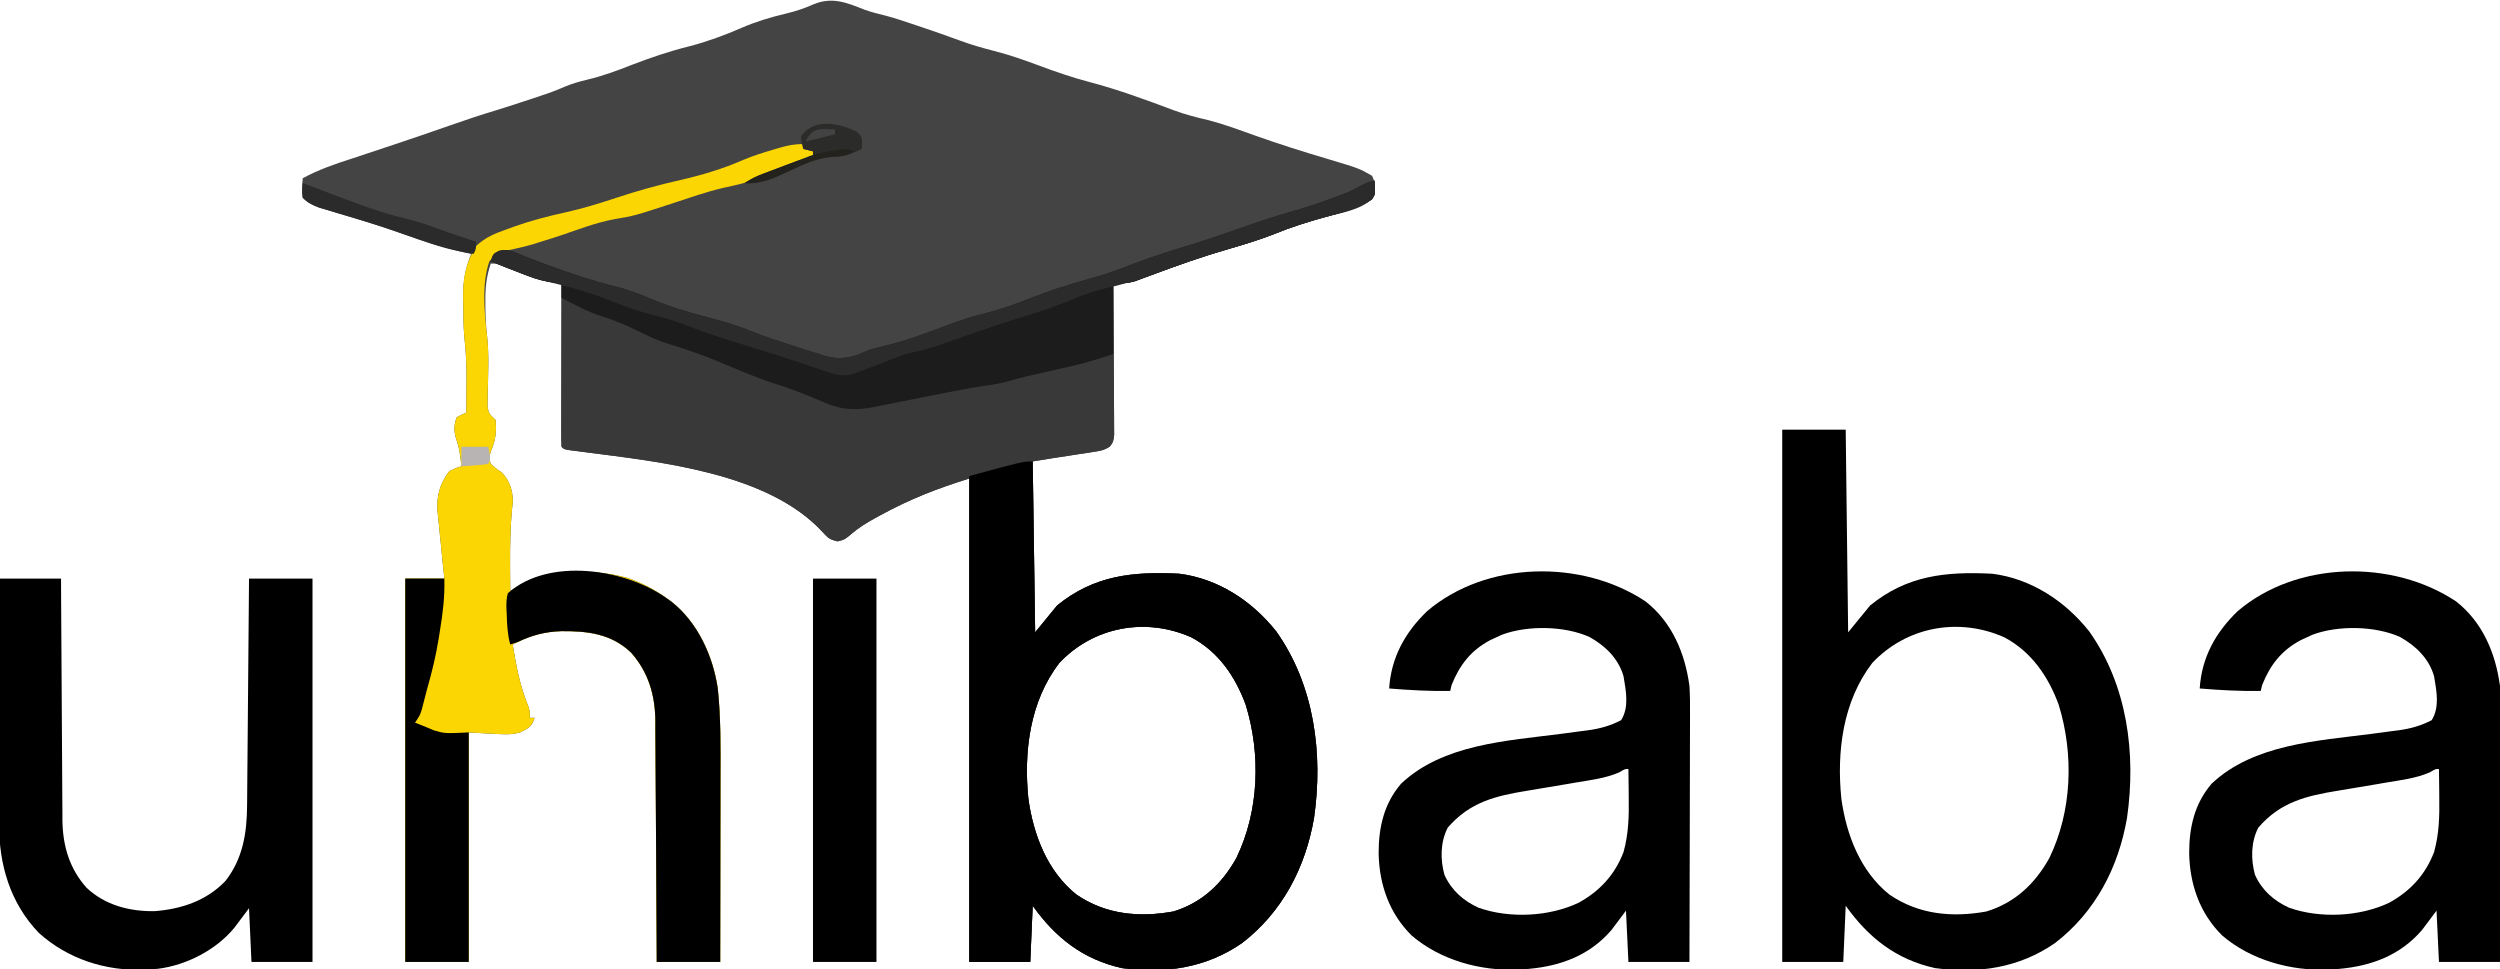 <?xml version="1.0" encoding="UTF-8"?>
<svg version="1.1" xmlns="http://www.w3.org/2000/svg" width="1024" height="397">
<path d="M0 0 C2.864 1.02 5.736 1.744 8.688 2.457 C12.868 3.547 16.941 4.965 21.031 6.348 C21.956 6.657 22.881 6.967 23.834 7.286 C29.011 9.028 34.155 10.838 39.281 12.723 C43.784 14.357 48.26 15.684 52.906 16.848 C59.349 18.493 65.493 20.645 71.719 22.973 C78.43 25.48 85.101 27.773 92.031 29.598 C103.913 32.726 115.412 36.968 126.906 41.285 C131.459 42.962 136.061 44.148 140.789 45.227 C147.148 46.876 153.309 49.168 159.489 51.382 C169.53 54.968 179.658 58.175 189.885 61.194 C202.64 65.017 202.64 65.017 207.906 68.035 C209.306 70.834 209.159 72.94 208.906 76.035 C205.255 81.834 194.952 83.239 188.781 84.91 C181.645 86.891 174.746 89.042 167.891 91.859 C161.848 94.24 155.662 96.131 149.424 97.925 C138.562 101.059 127.955 104.809 117.376 108.783 C115.662 109.415 115.662 109.415 113.914 110.059 C112.9 110.439 111.885 110.82 110.84 111.212 C107.722 112.087 105.127 112.094 101.906 112.035 C101.916 113.247 101.916 113.247 101.926 114.483 C101.987 122.09 102.032 129.697 102.062 137.305 C102.077 141.216 102.099 145.127 102.133 149.038 C102.165 152.811 102.183 156.585 102.191 160.359 C102.196 161.799 102.207 163.24 102.223 164.68 C102.245 166.696 102.246 168.712 102.247 170.728 C102.257 172.45 102.257 172.45 102.267 174.207 C101.906 177.035 101.906 177.035 100.538 178.886 C98.276 180.479 96.302 180.751 93.574 181.168 C92.528 181.334 91.482 181.501 90.404 181.672 C88.766 181.914 88.766 181.914 87.094 182.16 C86.013 182.329 84.932 182.498 83.818 182.672 C81.794 182.988 79.769 183.298 77.743 183.602 C74.793 184.052 71.85 184.545 68.906 185.035 C69.236 208.135 69.566 231.235 69.906 255.035 C72.876 251.405 75.846 247.775 78.906 244.035 C94.068 231.667 110.071 230.078 128.906 231.035 C144.848 233.026 158.791 242.241 168.656 254.66 C184.262 276.715 187.914 304.656 184.137 331.047 C180.61 351.395 171.185 369.6 154.594 382.348 C139.846 392.544 123 394.958 105.5 392.57 C89.533 389.02 78.299 380.185 68.906 367.035 C68.576 374.625 68.246 382.215 67.906 390.035 C59.656 390.035 51.406 390.035 42.906 390.035 C42.906 324.695 42.906 259.355 42.906 192.035 C29.624 196.186 18.56 200.499 6.594 207.035 C5.445 207.658 5.445 207.658 4.274 208.294 C0.782 210.237 -2.42 212.188 -5.453 214.801 C-8.094 217.035 -8.094 217.035 -11.031 217.785 C-14.346 216.973 -14.833 216.504 -17.031 214.098 C-39.404 189.641 -83.754 185.258 -114.473 181.24 C-115.589 181.094 -116.705 180.947 -117.855 180.797 C-119.34 180.611 -119.34 180.611 -120.854 180.421 C-123.094 180.035 -123.094 180.035 -124.094 179.035 C-124.188 176.949 -124.211 174.86 -124.207 172.771 C-124.207 172.118 -124.208 171.464 -124.208 170.791 C-124.207 168.621 -124.199 166.451 -124.191 164.281 C-124.19 162.781 -124.188 161.28 -124.187 159.779 C-124.183 155.822 -124.173 151.865 -124.162 147.908 C-124.152 143.873 -124.148 139.838 -124.143 135.803 C-124.132 127.88 -124.115 119.958 -124.094 112.035 C-125.313 111.904 -126.533 111.772 -127.79 111.637 C-131.035 111.23 -133.899 110.596 -136.961 109.406 C-137.783 109.094 -138.606 108.781 -139.453 108.459 C-140.698 107.971 -140.698 107.971 -141.969 107.473 C-143.653 106.823 -145.337 106.176 -147.023 105.531 C-148.125 105.101 -148.125 105.101 -149.25 104.662 C-151.085 103.928 -151.085 103.928 -153.094 104.035 C-154.911 109.458 -155.374 114.149 -155.281 119.848 C-155.281 120.591 -155.28 121.334 -155.279 122.1 C-155.249 126.029 -155.028 129.866 -154.574 133.77 C-153.772 141.165 -154.12 148.594 -154.309 156.018 C-154.323 157.136 -154.337 158.254 -154.352 159.406 C-154.374 160.416 -154.396 161.426 -154.418 162.467 C-154.035 165.498 -153.263 166.029 -151.094 168.035 C-150.681 173.159 -151.054 176.318 -153.094 181.035 C-153.76 183.535 -153.76 183.535 -153.094 186.035 C-150.556 188.28 -150.556 188.28 -148.699 189.434 C-145.352 192.772 -144.123 196.73 -144.02 201.375 C-144.147 202.562 -144.275 203.749 -144.406 204.973 C-145.083 212.337 -145.188 219.642 -145.156 227.035 C-145.152 228.117 -145.148 229.198 -145.144 230.312 C-145.131 232.887 -145.115 235.461 -145.094 238.035 C-144.15 237.529 -144.15 237.529 -143.188 237.012 C-129.063 229.652 -112.804 228.583 -97.344 232.66 C-91.401 234.677 -86.191 237.386 -81.094 241.035 C-80.46 241.486 -79.825 241.938 -79.172 242.402 C-68.358 250.871 -62.065 264.66 -60.094 278.035 C-58.791 290.277 -58.965 302.547 -58.996 314.84 C-58.998 317.017 -58.999 319.194 -59 321.371 C-59.004 327.056 -59.014 332.741 -59.025 338.426 C-59.035 344.245 -59.04 350.064 -59.045 355.883 C-59.056 367.267 -59.073 378.651 -59.094 390.035 C-67.674 390.035 -76.254 390.035 -85.094 390.035 C-85.116 385.252 -85.116 385.252 -85.138 380.372 C-85.188 369.814 -85.255 359.257 -85.329 348.7 C-85.374 342.302 -85.413 335.903 -85.44 329.505 C-85.466 323.326 -85.507 317.147 -85.557 310.967 C-85.574 308.614 -85.585 306.261 -85.591 303.908 C-85.601 300.603 -85.629 297.298 -85.661 293.993 C-85.66 293.028 -85.659 292.064 -85.657 291.07 C-85.801 280.569 -88.556 271.298 -95.586 263.348 C-103.668 255.613 -113.367 254.481 -124.085 254.552 C-130.62 254.769 -136.218 256.079 -142.094 259.035 C-142.754 259.365 -143.414 259.695 -144.094 260.035 C-142.671 268.628 -141.178 276.792 -137.863 284.898 C-137.094 287.035 -137.094 287.035 -137.094 290.035 C-136.434 290.035 -135.774 290.035 -135.094 290.035 C-136.357 293.824 -137.615 294.255 -141.094 296.035 C-145.094 297.035 -145.094 297.035 -162.094 296.035 C-162.094 327.055 -162.094 358.075 -162.094 390.035 C-170.674 390.035 -179.254 390.035 -188.094 390.035 C-188.094 338.225 -188.094 286.415 -188.094 233.035 C-182.814 233.035 -177.534 233.035 -172.094 233.035 C-172.334 230.723 -172.573 228.41 -172.82 226.027 C-173.045 223.774 -173.265 221.52 -173.485 219.266 C-173.64 217.706 -173.799 216.146 -173.963 214.587 C-174.198 212.339 -174.417 210.09 -174.633 207.84 C-174.709 207.149 -174.785 206.458 -174.863 205.746 C-175.444 199.378 -173.933 194.154 -170.094 189.035 C-167.406 187.723 -167.406 187.723 -165.094 187.035 C-165.504 183.068 -165.866 179.669 -167.219 175.91 C-168.265 172.473 -168.18 170.45 -167.094 167.035 C-165.039 165.863 -165.039 165.863 -163.094 165.035 C-163.064 161.41 -163.047 157.785 -163.031 154.16 C-163.023 153.147 -163.014 152.134 -163.006 151.09 C-162.988 145.514 -163.235 140.097 -163.856 134.559 C-164.298 129.869 -164.319 125.18 -164.344 120.473 C-164.364 119.496 -164.385 118.52 -164.406 117.514 C-164.44 111.135 -163.533 105.937 -161.094 100.035 C-162.017 99.828 -162.94 99.62 -163.891 99.406 C-172.377 97.428 -180.528 94.935 -188.718 91.964 C-193.998 90.068 -199.309 88.321 -204.676 86.688 C-205.33 86.488 -205.983 86.289 -206.657 86.083 C-209.917 85.091 -213.179 84.111 -216.446 83.144 C-217.639 82.783 -218.833 82.422 -220.062 82.051 C-221.129 81.734 -222.196 81.417 -223.295 81.091 C-226.043 80.054 -227.93 79.008 -230.094 77.035 C-230.622 74.274 -230.28 71.872 -230.094 69.035 C-223.632 65.556 -217.074 63.26 -210.094 61.035 C-207.892 60.307 -205.692 59.572 -203.492 58.836 C-201.104 58.039 -198.715 57.247 -196.324 56.457 C-187.386 53.496 -178.471 50.485 -169.594 47.348 C-163.317 45.132 -157.028 43.048 -150.652 41.133 C-145.82 39.642 -141.019 38.063 -136.219 36.473 C-135.326 36.179 -134.434 35.886 -133.514 35.584 C-129.824 34.356 -126.259 33.11 -122.711 31.508 C-119.561 30.225 -116.69 29.403 -113.395 28.625 C-107.126 27.126 -101.269 24.957 -95.281 22.598 C-87.405 19.563 -79.69 16.947 -71.492 14.93 C-64.248 13.023 -57.141 10.422 -50.281 7.41 C-44.381 4.865 -38.404 3.08 -32.156 1.598 C-28.166 0.65 -24.585 -0.542 -20.844 -2.215 C-13.22 -5.366 -7.305 -2.894 0 0 Z M79.789 267.578 C67.713 283.337 65.167 303.922 67.125 323.183 C69.166 337.912 74.89 352.971 86.844 362.473 C98.815 370.642 112.439 371.92 126.508 369.387 C138.175 365.859 146.505 357.988 152.344 347.438 C161.64 328.208 162.408 305.016 156.156 284.723 C151.925 273.161 144.989 262.983 133.906 257.098 C115.255 248.776 93.896 252.644 79.789 267.578 Z " fill="#444444" transform="translate(354.094,3.965)"/>
<path d="M0 0 C0.362 5.426 0.362 5.426 -1.062 7.688 C-6.77 11.554 -13.558 13.097 -20.125 14.875 C-27.262 16.856 -34.161 19.007 -41.016 21.824 C-47.058 24.205 -53.244 26.096 -59.482 27.89 C-70.344 31.024 -80.952 34.774 -91.531 38.748 C-92.673 39.169 -93.815 39.59 -94.992 40.023 C-96.514 40.595 -96.514 40.595 -98.066 41.177 C-101.184 42.052 -103.779 42.059 -107 42 C-106.99 43.211 -106.99 43.211 -106.98 44.447 C-106.92 52.055 -106.874 59.662 -106.845 67.269 C-106.829 71.181 -106.808 75.092 -106.774 79.003 C-106.741 82.776 -106.723 86.55 -106.715 90.324 C-106.71 91.764 -106.699 93.205 -106.683 94.645 C-106.661 96.661 -106.66 98.677 -106.659 100.693 C-106.649 102.415 -106.649 102.415 -106.639 104.172 C-107 107 -107 107 -108.368 108.851 C-110.63 110.444 -112.604 110.716 -115.332 111.133 C-116.378 111.299 -117.424 111.465 -118.502 111.637 C-119.594 111.798 -120.687 111.959 -121.812 112.125 C-123.434 112.378 -123.434 112.378 -125.088 112.637 C-127.112 112.952 -129.137 113.263 -131.163 113.567 C-134.113 114.017 -137.057 114.509 -140 115 C-139.67 138.1 -139.34 161.2 -139 185 C-136.03 181.37 -133.06 177.74 -130 174 C-114.839 161.631 -98.835 160.043 -80 161 C-64.058 162.991 -50.115 172.206 -40.25 184.625 C-24.644 206.68 -20.993 234.621 -24.77 261.012 C-28.297 281.36 -37.721 299.565 -54.312 312.312 C-69.06 322.508 -85.907 324.923 -103.406 322.535 C-119.373 318.985 -130.607 310.15 -140 297 C-140.33 304.59 -140.66 312.18 -141 320 C-149.25 320 -157.5 320 -166 320 C-166 254.66 -166 189.32 -166 122 C-179.282 126.151 -190.346 130.463 -202.312 137 C-203.461 137.623 -203.461 137.623 -204.632 138.259 C-208.125 140.202 -211.326 142.153 -214.359 144.766 C-217 147 -217 147 -219.938 147.75 C-223.252 146.938 -223.739 146.469 -225.938 144.062 C-248.31 119.606 -292.661 115.223 -323.379 111.205 C-324.495 111.058 -325.612 110.912 -326.762 110.762 C-327.751 110.638 -328.741 110.513 -329.76 110.385 C-332 110 -332 110 -333 109 C-333.094 106.914 -333.117 104.824 -333.114 102.736 C-333.114 102.082 -333.114 101.429 -333.114 100.755 C-333.113 98.586 -333.105 96.416 -333.098 94.246 C-333.096 92.745 -333.094 91.245 -333.093 89.744 C-333.09 85.787 -333.08 81.83 -333.069 77.873 C-333.058 73.838 -333.054 69.803 -333.049 65.768 C-333.038 57.845 -333.021 49.923 -333 42 C-334.814 41.81 -334.814 41.81 -336.664 41.615 C-340.115 41.182 -343.125 40.432 -346.375 39.152 C-347.297 38.795 -348.218 38.437 -349.168 38.068 C-350.103 37.695 -351.037 37.322 -352 36.938 C-352.966 36.56 -353.931 36.183 -354.926 35.795 C-357.287 34.871 -359.645 33.94 -362 33 C-361 30 -361 30 -358.625 28.75 C-354.786 27.653 -352.077 29.357 -348.512 30.812 C-342.996 33.028 -337.425 35.046 -331.812 37 C-330.805 37.352 -329.798 37.704 -328.76 38.066 C-322.05 40.377 -315.359 42.283 -308.477 44.008 C-303.998 45.286 -299.779 47.003 -295.482 48.785 C-287.596 52.039 -279.512 54.361 -271.262 56.495 C-265.526 57.98 -260.085 59.636 -254.629 61.938 C-249.54 63.994 -244.311 65.661 -239.085 67.333 C-237.648 67.793 -236.212 68.257 -234.778 68.726 C-232.523 69.459 -230.263 70.169 -228 70.875 C-227.306 71.102 -226.613 71.33 -225.898 71.564 C-219.16 73.614 -214.314 72.702 -208.043 69.809 C-205.605 68.844 -203.181 68.277 -200.625 67.688 C-191.509 65.514 -182.75 62.176 -173.996 58.863 C-169.082 57.011 -164.224 55.519 -159.125 54.25 C-152.837 52.633 -146.911 50.507 -140.875 48.125 C-132.798 44.94 -124.698 42.372 -116.327 40.081 C-110.431 38.453 -104.779 36.507 -99.102 34.219 C-91.162 31.099 -82.986 28.601 -74.828 26.125 C-68.24 24.105 -61.746 21.858 -55.25 19.562 C-47.941 17 -40.649 14.515 -33.188 12.438 C-26.532 10.574 -20.085 8.269 -13.625 5.812 C-12.258 5.294 -12.258 5.294 -10.864 4.765 C-8.086 3.691 -2.58 0 0 0 Z M-129.117 197.543 C-141.193 213.302 -143.739 233.887 -141.782 253.148 C-139.74 267.877 -134.016 282.936 -122.062 292.438 C-110.092 300.607 -96.468 301.885 -82.398 299.352 C-70.731 295.824 -62.401 287.953 -56.562 277.402 C-47.266 258.173 -46.498 234.981 -52.75 214.688 C-56.981 203.126 -63.917 192.948 -75 187.062 C-93.651 178.741 -115.011 182.608 -129.117 197.543 Z " fill="#393939" transform="translate(563,74)"/>
<path d="M0 0 C0 0.66 0 1.32 0 2 C1.98 2.495 1.98 2.495 4 3 C4 3.66 4 4.32 4 5 C-20.459 15.24 -20.459 15.24 -32.699 17.941 C-39.578 19.53 -46.257 21.895 -52.959 24.096 C-69.243 29.425 -69.243 29.425 -77.562 30.812 C-84.863 32.196 -91.821 34.876 -98.836 37.271 C-101.813 38.274 -104.809 39.206 -107.812 40.125 C-108.827 40.445 -109.841 40.764 -110.887 41.094 C-113.097 41.737 -115.333 42.291 -117.582 42.781 C-123.729 44.079 -123.729 44.079 -128.48 47.844 C-131.819 56.998 -130.583 69.174 -129.477 78.723 C-128.681 86.122 -129.027 93.555 -129.215 100.982 C-129.229 102.101 -129.243 103.219 -129.258 104.371 C-129.28 105.381 -129.302 106.391 -129.325 107.431 C-128.942 110.463 -128.17 110.994 -126 113 C-125.587 118.124 -125.96 121.283 -128 126 C-128.667 128.5 -128.667 128.5 -128 131 C-125.463 133.244 -125.463 133.244 -123.605 134.398 C-120.258 137.737 -119.029 141.695 -118.926 146.34 C-119.053 147.527 -119.181 148.714 -119.312 149.938 C-119.99 157.302 -120.095 164.607 -120.062 172 C-120.058 173.081 -120.054 174.163 -120.05 175.277 C-120.037 177.851 -120.021 180.426 -120 183 C-119.371 182.662 -118.742 182.325 -118.094 181.977 C-103.97 174.617 -87.71 173.548 -72.25 177.625 C-66.307 179.641 -61.097 182.351 -56 186 C-55.366 186.451 -54.732 186.902 -54.078 187.367 C-43.265 195.836 -36.971 209.625 -35 223 C-33.698 235.242 -33.871 247.512 -33.902 259.805 C-33.904 261.982 -33.906 264.159 -33.907 266.336 C-33.91 272.021 -33.92 277.706 -33.931 283.39 C-33.942 289.209 -33.946 295.029 -33.951 300.848 C-33.962 312.232 -33.979 323.616 -34 335 C-42.58 335 -51.16 335 -60 335 C-60.015 331.811 -60.029 328.622 -60.044 325.336 C-60.095 314.779 -60.161 304.222 -60.236 293.665 C-60.28 287.267 -60.32 280.868 -60.346 274.47 C-60.373 268.29 -60.413 262.111 -60.463 255.932 C-60.48 253.579 -60.491 251.226 -60.498 248.873 C-60.507 245.568 -60.535 242.263 -60.568 238.958 C-60.566 237.993 -60.565 237.028 -60.563 236.035 C-60.707 225.534 -63.462 216.263 -70.492 208.312 C-78.575 200.578 -88.273 199.446 -98.991 199.516 C-105.526 199.734 -111.124 201.044 -117 204 C-117.66 204.33 -118.32 204.66 -119 205 C-117.577 213.593 -116.084 221.757 -112.77 229.863 C-112 232 -112 232 -112 235 C-111.34 235 -110.68 235 -110 235 C-111.263 238.788 -112.521 239.22 -116 241 C-120 242 -120 242 -137 241 C-137 272.02 -137 303.04 -137 335 C-145.58 335 -154.16 335 -163 335 C-163 283.19 -163 231.38 -163 178 C-157.72 178 -152.44 178 -147 178 C-147.24 175.687 -147.48 173.375 -147.727 170.992 C-147.951 168.739 -148.172 166.485 -148.392 164.23 C-148.546 162.67 -148.705 161.111 -148.869 159.552 C-149.105 157.304 -149.323 155.055 -149.539 152.805 C-149.615 152.114 -149.691 151.423 -149.769 150.711 C-150.35 144.343 -148.839 139.119 -145 134 C-142.312 132.688 -142.312 132.688 -140 132 C-140.41 128.033 -140.772 124.633 -142.125 120.875 C-143.171 117.438 -143.087 115.415 -142 112 C-139.945 110.828 -139.945 110.828 -138 110 C-137.971 106.375 -137.953 102.75 -137.938 99.125 C-137.929 98.112 -137.921 97.099 -137.912 96.055 C-137.894 90.479 -138.141 85.062 -138.762 79.523 C-139.204 74.834 -139.225 70.145 -139.25 65.438 C-139.271 64.461 -139.291 63.485 -139.312 62.479 C-139.355 54.538 -138.178 48.442 -133.906 41.691 C-130.098 38.165 -126.345 36.657 -121.5 34.938 C-120.572 34.596 -119.644 34.254 -118.688 33.902 C-111.614 31.379 -104.49 29.537 -97.16 27.933 C-90.123 26.364 -83.341 24.267 -76.5 22 C-67.828 19.131 -59.188 16.737 -50.281 14.727 C-41.485 12.717 -32.905 10.154 -24.629 6.52 C-20.581 4.825 -16.521 3.536 -12.312 2.312 C-11.567 2.088 -10.821 1.863 -10.053 1.631 C-6.534 0.598 -3.696 0 0 0 Z " fill="#FBD602" transform="translate(329,59)"/>
<path d="M0 0 C8.58 0 17.16 0 26 0 C26.33 27.39 26.66 54.78 27 83 C31.455 77.555 31.455 77.555 36 72 C51.161 59.631 67.165 58.043 86 59 C101.942 60.991 115.885 70.206 125.75 82.625 C141.356 104.68 145.007 132.621 141.23 159.012 C137.703 179.36 128.279 197.565 111.688 210.312 C96.94 220.508 80.093 222.923 62.594 220.535 C46.627 216.985 35.393 208.15 26 195 C25.67 202.59 25.34 210.18 25 218 C16.75 218 8.5 218 0 218 C0 146.06 0 74.12 0 0 Z M36.883 95.543 C24.807 111.302 22.261 131.887 24.218 151.148 C26.26 165.877 31.984 180.936 43.938 190.438 C55.908 198.607 69.532 199.885 83.602 197.352 C95.269 193.824 103.599 185.953 109.438 175.402 C118.734 156.173 119.502 132.981 113.25 112.688 C109.019 101.126 102.083 90.948 91 85.062 C72.349 76.741 50.989 80.608 36.883 95.543 Z " fill="#000000" transform="translate(730,176)"/>
<path d="M0 0 C0.33 23.1 0.66 46.2 1 70 C5.455 64.555 5.455 64.555 10 59 C25.161 46.631 41.165 45.043 60 46 C75.942 47.991 89.885 57.206 99.75 69.625 C115.356 91.68 119.007 119.621 115.23 146.012 C111.703 166.36 102.279 184.565 85.688 197.312 C70.94 207.508 54.093 209.923 36.594 207.535 C20.627 203.985 9.393 195.15 0 182 C-0.33 189.59 -0.66 197.18 -1 205 C-9.25 205 -17.5 205 -26 205 C-26 139.33 -26 73.66 -26 6 C-4 0 -4 0 0 0 Z M10.883 82.543 C-1.193 98.302 -3.739 118.887 -1.782 138.148 C0.26 152.877 5.984 167.936 17.938 177.438 C29.908 185.607 43.532 186.885 57.602 184.352 C69.269 180.824 77.599 172.953 83.438 162.402 C92.734 143.173 93.502 119.981 87.25 99.688 C83.019 88.126 76.083 77.948 65 72.062 C46.349 63.741 24.989 67.608 10.883 82.543 Z " fill="#000000" transform="translate(423,189)"/>
<path d="M0 0 C10.881 8.541 16.171 21.311 17.949 34.633 C18.195 38.511 18.204 42.37 18.176 46.255 C18.177 47.358 18.177 48.462 18.177 49.599 C18.176 53.208 18.16 56.817 18.145 60.426 C18.141 62.944 18.138 65.461 18.136 67.979 C18.129 73.904 18.113 79.829 18.093 85.753 C18.069 93.169 18.058 100.586 18.047 108.002 C18.025 121.212 17.99 134.423 17.949 147.633 C9.699 147.633 1.449 147.633 -7.051 147.633 C-7.546 137.238 -7.546 137.238 -8.051 126.633 C-10.031 129.273 -12.011 131.913 -14.051 134.633 C-22.843 144.831 -34.53 149.259 -47.727 150.469 C-48.494 150.523 -49.261 150.577 -50.051 150.633 C-50.787 150.687 -51.523 150.741 -52.281 150.797 C-67.798 151.369 -84.002 146.948 -95.863 136.797 C-105.048 127.711 -109.126 115.841 -109.363 103.133 C-109.374 92.558 -107.204 82.831 -100.16 74.629 C-83.018 58.408 -56.745 57.088 -34.534 54.203 C-31.785 53.843 -29.037 53.471 -26.289 53.098 C-25.05 52.943 -25.05 52.943 -23.786 52.785 C-18.738 52.095 -14.596 50.974 -10.051 48.633 C-6.65 43.237 -8.068 36.636 -9.051 30.633 C-11.137 23.374 -16.453 18.216 -22.949 14.566 C-33.151 9.956 -48.355 9.697 -58.82 13.605 C-59.924 14.114 -59.924 14.114 -61.051 14.633 C-61.9 15.023 -62.75 15.414 -63.625 15.816 C-71.528 19.987 -76.213 25.999 -79.488 34.258 C-79.674 35.042 -79.86 35.825 -80.051 36.633 C-88.431 36.787 -96.7 36.316 -105.051 35.633 C-104.249 23.006 -98.62 12.78 -89.551 4.008 C-65.349 -16.69 -26.084 -17.389 0 0 Z M-10.777 69.977 C-16.393 72.412 -22.425 73.133 -28.426 74.133 C-29.674 74.349 -30.921 74.566 -32.207 74.789 C-37.56 75.716 -42.917 76.616 -48.281 77.48 C-61.418 79.619 -71.981 82.108 -81.051 92.633 C-84.096 98.514 -84.157 105.652 -82.398 111.98 C-79.574 118.271 -74.659 122.621 -68.426 125.445 C-55.707 129.92 -39.529 129.14 -27.414 123.379 C-18.763 118.633 -12.572 111.878 -9.051 102.633 C-6.955 95.11 -6.803 87.771 -6.926 80.008 C-6.935 78.908 -6.944 77.809 -6.953 76.676 C-6.976 73.995 -7.009 71.314 -7.051 68.633 C-8.408 68.559 -8.408 68.559 -10.777 69.977 Z " fill="#000000" transform="translate(1006.051,246.367)"/>
<path d="M0 0 C10.881 8.541 16.171 21.311 17.949 34.633 C18.195 38.511 18.204 42.37 18.176 46.255 C18.177 47.358 18.177 48.462 18.177 49.599 C18.176 53.208 18.16 56.817 18.145 60.426 C18.141 62.944 18.138 65.461 18.136 67.979 C18.129 73.904 18.113 79.829 18.093 85.753 C18.069 93.169 18.058 100.586 18.047 108.002 C18.025 121.212 17.99 134.423 17.949 147.633 C9.699 147.633 1.449 147.633 -7.051 147.633 C-7.546 137.238 -7.546 137.238 -8.051 126.633 C-10.031 129.273 -12.011 131.913 -14.051 134.633 C-22.843 144.831 -34.53 149.259 -47.727 150.469 C-48.494 150.523 -49.261 150.577 -50.051 150.633 C-50.787 150.687 -51.523 150.741 -52.281 150.797 C-67.798 151.369 -84.002 146.948 -95.863 136.797 C-105.048 127.711 -109.126 115.841 -109.363 103.133 C-109.374 92.558 -107.204 82.831 -100.16 74.629 C-83.018 58.408 -56.745 57.088 -34.534 54.203 C-31.785 53.843 -29.037 53.471 -26.289 53.098 C-25.05 52.943 -25.05 52.943 -23.786 52.785 C-18.738 52.095 -14.596 50.974 -10.051 48.633 C-6.65 43.237 -8.068 36.636 -9.051 30.633 C-11.137 23.374 -16.453 18.216 -22.949 14.566 C-33.151 9.956 -48.355 9.697 -58.82 13.605 C-59.924 14.114 -59.924 14.114 -61.051 14.633 C-61.9 15.023 -62.75 15.414 -63.625 15.816 C-71.528 19.987 -76.213 25.999 -79.488 34.258 C-79.674 35.042 -79.86 35.825 -80.051 36.633 C-88.431 36.787 -96.7 36.316 -105.051 35.633 C-104.249 23.006 -98.62 12.78 -89.551 4.008 C-65.349 -16.69 -26.084 -17.389 0 0 Z M-10.777 69.977 C-16.393 72.412 -22.425 73.133 -28.426 74.133 C-29.674 74.349 -30.921 74.566 -32.207 74.789 C-37.56 75.716 -42.917 76.616 -48.281 77.48 C-61.418 79.619 -71.981 82.108 -81.051 92.633 C-84.096 98.514 -84.157 105.652 -82.398 111.98 C-79.574 118.271 -74.659 122.621 -68.426 125.445 C-55.707 129.92 -39.529 129.14 -27.414 123.379 C-18.763 118.633 -12.572 111.878 -9.051 102.633 C-6.955 95.11 -6.803 87.771 -6.926 80.008 C-6.935 78.908 -6.944 77.809 -6.953 76.676 C-6.976 73.995 -7.009 71.314 -7.051 68.633 C-8.408 68.559 -8.408 68.559 -10.777 69.977 Z " fill="#000000" transform="translate(674.051,246.367)"/>
<path d="M0 0 C8.25 0 16.5 0 25 0 C25.022 4.783 25.022 4.783 25.044 9.664 C25.095 20.221 25.161 30.778 25.236 41.335 C25.28 47.733 25.32 54.132 25.346 60.53 C25.373 66.71 25.413 72.889 25.463 79.068 C25.48 81.421 25.491 83.774 25.498 86.127 C25.507 89.432 25.535 92.737 25.568 96.042 C25.565 97.489 25.565 97.489 25.563 98.965 C25.707 109.42 28.417 118.831 35.527 126.688 C43.098 133.813 53.189 136.383 63.383 136.211 C74.393 135.324 84.531 131.973 92.312 123.875 C99.486 114.745 101.137 104.173 101.205 92.977 C101.215 91.972 101.225 90.967 101.235 89.931 C101.267 86.614 101.292 83.297 101.316 79.98 C101.337 77.678 101.358 75.376 101.379 73.074 C101.435 67.019 101.484 60.965 101.532 54.91 C101.582 48.73 101.638 42.549 101.693 36.369 C101.801 24.246 101.902 12.123 102 0 C110.58 0 119.16 0 128 0 C128 51.81 128 103.62 128 157 C119.75 157 111.5 157 103 157 C102.67 149.74 102.34 142.48 102 135 C100.02 137.64 98.04 140.28 96 143 C88.528 152.096 76.335 158.376 64.629 159.824 C63.328 159.911 63.328 159.911 62 160 C61.06 160.068 60.121 160.137 59.152 160.207 C43.246 160.773 27.763 155.818 15.902 145.105 C4.166 132.917 -0.519 116.964 -0.341 100.356 C-0.341 99.262 -0.341 98.168 -0.342 97.041 C-0.34 93.47 -0.317 89.899 -0.293 86.328 C-0.287 83.834 -0.283 81.34 -0.28 78.846 C-0.269 72.317 -0.239 65.787 -0.206 59.257 C-0.174 52.58 -0.162 45.903 -0.146 39.227 C-0.114 26.151 -0.062 13.076 0 0 Z " fill="#000000" transform="translate(0,237)"/>
<path d="M0 0 C0.362 5.426 0.362 5.426 -1.062 7.688 C-6.77 11.554 -13.558 13.097 -20.125 14.875 C-27.262 16.856 -34.161 19.007 -41.016 21.824 C-47.058 24.205 -53.244 26.096 -59.482 27.89 C-70.344 31.024 -80.952 34.774 -91.531 38.748 C-92.673 39.169 -93.815 39.59 -94.992 40.023 C-96.514 40.595 -96.514 40.595 -98.066 41.177 C-101 42 -101 42 -107 42 C-107 51.57 -107 61.14 -107 71 C-112.526 72.842 -117.589 74.48 -123.195 75.754 C-123.832 75.9 -124.468 76.047 -125.124 76.197 C-127.124 76.657 -129.124 77.11 -131.125 77.562 C-133.133 78.02 -135.14 78.478 -137.147 78.938 C-138.962 79.354 -140.778 79.766 -142.594 80.178 C-144.942 80.745 -147.275 81.372 -149.593 82.049 C-152.581 82.883 -155.377 83.427 -158.445 83.832 C-164.775 84.757 -171.031 85.951 -177.305 87.199 C-178.32 87.4 -179.335 87.6 -180.381 87.806 C-184.624 88.644 -188.866 89.484 -193.105 90.34 C-196.232 90.97 -199.362 91.586 -202.492 92.199 C-203.443 92.395 -204.395 92.591 -205.374 92.792 C-212.903 94.249 -218.666 93.848 -225.75 90.688 C-232.02 87.971 -238.352 85.475 -244.869 83.407 C-253.007 80.799 -260.824 77.419 -268.699 74.115 C-275.439 71.327 -282.165 68.96 -289.156 66.887 C-292.577 65.82 -295.655 64.506 -298.875 62.938 C-299.95 62.424 -301.025 61.911 -302.133 61.383 C-303.079 60.926 -304.025 60.47 -305 60 C-308.663 58.315 -312.337 56.882 -316.188 55.688 C-322.097 53.786 -327.512 50.869 -333 48 C-333 46.02 -333 44.04 -333 42 C-334.093 41.919 -335.186 41.838 -336.312 41.754 C-341.87 41.059 -346.827 39.003 -352 36.938 C-352.966 36.56 -353.931 36.183 -354.926 35.795 C-357.287 34.871 -359.645 33.94 -362 33 C-361 30 -361 30 -358.625 28.75 C-354.786 27.653 -352.077 29.357 -348.512 30.812 C-342.996 33.028 -337.425 35.046 -331.812 37 C-330.805 37.352 -329.798 37.704 -328.76 38.066 C-322.05 40.377 -315.359 42.283 -308.477 44.008 C-303.998 45.286 -299.779 47.003 -295.482 48.785 C-287.596 52.039 -279.512 54.361 -271.262 56.495 C-265.526 57.98 -260.085 59.636 -254.629 61.938 C-249.54 63.994 -244.311 65.661 -239.085 67.333 C-237.648 67.793 -236.212 68.257 -234.778 68.726 C-232.523 69.459 -230.263 70.169 -228 70.875 C-227.306 71.102 -226.613 71.33 -225.898 71.564 C-219.16 73.614 -214.314 72.702 -208.043 69.809 C-205.605 68.844 -203.181 68.277 -200.625 67.688 C-191.509 65.514 -182.75 62.176 -173.996 58.863 C-169.082 57.011 -164.224 55.519 -159.125 54.25 C-152.837 52.633 -146.911 50.507 -140.875 48.125 C-132.798 44.94 -124.698 42.372 -116.327 40.081 C-110.431 38.453 -104.779 36.507 -99.102 34.219 C-91.162 31.099 -82.986 28.601 -74.828 26.125 C-68.24 24.105 -61.746 21.858 -55.25 19.562 C-47.941 17 -40.649 14.515 -33.188 12.438 C-26.532 10.574 -20.085 8.269 -13.625 5.812 C-12.258 5.294 -12.258 5.294 -10.864 4.765 C-8.086 3.691 -2.58 0 0 0 Z " fill="#1C1C1C" transform="translate(563,74)"/>
<path d="M0 0 C0.634 0.451 1.268 0.902 1.922 1.367 C12.735 9.836 19.029 23.625 21 37 C22.302 49.242 22.129 61.512 22.098 73.805 C22.096 75.982 22.094 78.159 22.093 80.336 C22.09 86.021 22.08 91.706 22.069 97.39 C22.058 103.209 22.054 109.029 22.049 114.848 C22.038 126.232 22.021 137.616 22 149 C13.42 149 4.84 149 -4 149 C-4.015 145.811 -4.029 142.622 -4.044 139.336 C-4.095 128.779 -4.161 118.222 -4.236 107.665 C-4.28 101.267 -4.32 94.868 -4.346 88.47 C-4.373 82.29 -4.413 76.111 -4.463 69.932 C-4.48 67.579 -4.491 65.226 -4.498 62.873 C-4.507 59.568 -4.535 56.263 -4.568 52.958 C-4.566 51.993 -4.565 51.028 -4.563 50.035 C-4.707 39.534 -7.462 30.263 -14.492 22.312 C-22.575 14.577 -32.275 13.446 -42.993 13.516 C-49.568 13.735 -55.052 15.152 -61 18 C-61.99 18.33 -62.98 18.66 -64 19 C-65.138 14.853 -65.332 10.78 -65.438 6.5 C-65.483 5.741 -65.529 4.981 -65.576 4.199 C-65.621 1.986 -65.567 0.141 -65 -2 C-48.241 -16.93 -16.721 -11.969 0 0 Z " fill="#000000" transform="translate(273,245)"/>
<path d="M0 0 C8.58 0 17.16 0 26 0 C26 51.81 26 103.62 26 157 C17.42 157 8.84 157 0 157 C0 105.19 0 53.38 0 0 Z " fill="#000000" transform="translate(333,237)"/>
<path d="M0 0 C5.28 0 10.56 0 16 0 C16.222 7.318 15.385 14.163 14.188 21.375 C14.022 22.435 13.856 23.494 13.686 24.586 C12.556 31.542 10.956 38.234 9 45 C8.71 46.114 8.42 47.227 8.121 48.375 C7.896 49.241 7.67 50.108 7.438 51 C7.209 51.887 6.981 52.774 6.746 53.688 C6 56 6 56 4 59 C5.66 59.683 7.328 60.346 9 61 C9.866 61.371 10.732 61.742 11.625 62.125 C16.194 63.46 16.194 63.46 26 63 C26 94.02 26 125.04 26 157 C17.42 157 8.84 157 0 157 C0 105.19 0 53.38 0 0 Z " fill="#000000" transform="translate(166,237)"/>
<path d="M0 0 C0.362 5.426 0.362 5.426 -1.062 7.688 C-6.77 11.554 -13.558 13.097 -20.125 14.875 C-27.262 16.856 -34.161 19.007 -41.016 21.824 C-47.058 24.205 -53.243 26.096 -59.48 27.889 C-70.13 30.963 -80.53 34.611 -90.915 38.485 C-97.531 40.914 -104.028 42.76 -110.913 44.251 C-115.679 45.407 -120.149 47.164 -124.688 49 C-130.574 51.349 -136.422 53.5 -142.51 55.267 C-146.729 56.509 -150.893 57.916 -155.062 59.312 C-155.966 59.614 -156.87 59.915 -157.802 60.225 C-163.645 62.182 -169.453 64.224 -175.25 66.312 C-180.055 68.042 -184.76 69.492 -189.777 70.449 C-193.869 71.463 -197.729 73.145 -201.645 74.688 C-204.915 75.967 -208.19 77.203 -211.5 78.375 C-212.908 78.882 -212.908 78.882 -214.344 79.398 C-218.765 80.4 -222.623 78.874 -226.824 77.434 C-227.757 77.117 -228.691 76.8 -229.652 76.474 C-230.654 76.132 -231.656 75.79 -232.688 75.438 C-241.582 72.429 -250.512 69.59 -259.5 66.875 C-267.317 64.51 -274.99 61.986 -282.591 59.003 C-286.739 57.399 -290.873 56.194 -295.188 55.125 C-301.41 53.563 -307.228 51.431 -313.188 49.062 C-320.917 46.001 -328.549 43.729 -336.646 41.875 C-345.442 39.795 -353.68 36.487 -362 33 C-361 30 -361 30 -358.625 28.75 C-354.786 27.653 -352.077 29.357 -348.512 30.812 C-342.996 33.028 -337.425 35.046 -331.812 37 C-330.805 37.352 -329.798 37.704 -328.76 38.066 C-322.05 40.377 -315.359 42.283 -308.477 44.008 C-303.998 45.286 -299.779 47.003 -295.482 48.785 C-287.596 52.039 -279.512 54.361 -271.262 56.495 C-265.526 57.98 -260.085 59.636 -254.629 61.938 C-249.54 63.994 -244.311 65.661 -239.085 67.333 C-237.648 67.793 -236.212 68.257 -234.778 68.726 C-232.523 69.459 -230.263 70.169 -228 70.875 C-227.306 71.102 -226.613 71.33 -225.898 71.564 C-219.16 73.614 -214.314 72.702 -208.043 69.809 C-205.605 68.844 -203.181 68.277 -200.625 67.688 C-191.509 65.514 -182.75 62.176 -173.996 58.863 C-169.082 57.011 -164.224 55.519 -159.125 54.25 C-152.837 52.633 -146.911 50.507 -140.875 48.125 C-132.798 44.94 -124.698 42.372 -116.327 40.081 C-110.431 38.453 -104.779 36.507 -99.102 34.219 C-91.162 31.099 -82.986 28.601 -74.828 26.125 C-68.24 24.105 -61.746 21.858 -55.25 19.562 C-47.941 17 -40.649 14.515 -33.188 12.438 C-26.532 10.574 -20.085 8.269 -13.625 5.812 C-12.258 5.294 -12.258 5.294 -10.864 4.765 C-8.086 3.691 -2.58 0 0 0 Z " fill="#2B2B2B" transform="translate(563,74)"/>
<path d="M0 0 C0.664 0.252 1.328 0.503 2.013 0.763 C5.091 1.928 8.17 3.089 11.25 4.25 C12.294 4.646 13.338 5.041 14.414 5.449 C23.509 8.874 32.597 12.248 42.062 14.5 C46.916 15.668 51.509 17.185 56.176 18.949 C61.07 20.77 66.039 22.372 71 24 C71 27 71 27 70 29 C62 27.815 54.71 25.705 47.125 22.938 C39.791 20.319 32.449 17.783 25 15.512 C24.34 15.31 23.68 15.109 23.001 14.902 C19.785 13.924 16.567 12.96 13.344 12.008 C11.6 11.482 11.6 11.482 9.82 10.945 C8.792 10.641 7.763 10.337 6.704 10.024 C3.899 8.962 2.052 8.199 0 6 C-0.25 2.812 -0.25 2.812 0 0 Z " fill="#2B2B2B" transform="translate(124,75)"/>
<path d="M0 0 C2 2 2 2 2.125 4.625 C2.084 5.409 2.042 6.192 2 7 C-2.163 9.128 -5.257 10.116 -9.938 10.25 C-16.654 10.677 -22.107 13.387 -28.105 16.211 C-33.962 18.955 -39.386 21.496 -46 21 C-43.356 19.238 -41.193 18.205 -38.254 17.09 C-37.334 16.74 -36.414 16.39 -35.467 16.029 C-34.508 15.669 -33.55 15.309 -32.562 14.938 C-31.608 14.573 -30.653 14.209 -29.67 13.834 C-21.916 10.899 -21.916 10.899 -18 10 C-18 9.34 -18 8.68 -18 8 C-19.32 7.67 -20.64 7.34 -22 7 C-22.625 4.688 -22.625 4.688 -23 2 C-17.806 -5.791 -7.33 -3.674 0 0 Z " fill="#2B2B2A" transform="translate(351,54)"/>
<path d="M0 0 C-3.076 1.785 -5.222 2.16 -8.75 2.188 C-15.54 2.671 -21.036 5.354 -27.105 8.211 C-32.962 10.955 -38.386 13.496 -45 13 C-42.36 11.24 -40.226 10.226 -37.289 9.125 C-35.916 8.607 -35.916 8.607 -34.516 8.078 C-33.562 7.722 -32.608 7.367 -31.625 7 C-29.742 6.292 -27.859 5.584 -25.977 4.875 C-24.725 4.407 -24.725 4.407 -23.448 3.93 C-21.753 3.286 -20.067 2.616 -18.391 1.925 C-15.412 0.773 -12.53 0.295 -9.375 -0.188 C-7.685 -0.456 -7.685 -0.456 -5.961 -0.73 C-3 -1 -3 -1 0 0 Z " fill="#23221D" transform="translate(350,62)"/>
<path d="M0 0 C3.63 0 7.26 0 11 0 C12 5 12 5 11 7 C8.496 7.414 8.496 7.414 5.438 7.625 C4.426 7.7 3.414 7.775 2.371 7.852 C1.589 7.901 0.806 7.95 0 8 C0 5.36 0 2.72 0 0 Z " fill="#B8B4B3" transform="translate(189,183)"/>
<path d="M0 0 C0 0.66 0 1.32 0 2 C-2.667 2.667 -5.333 3.333 -8 4 C-8.748 4.187 -9.495 4.374 -10.266 4.566 C-10.838 4.709 -11.41 4.853 -12 5 C-9.281 -1.021 -6.1 -0.098 0 0 Z " fill="#434343" transform="translate(342,53)"/>
</svg>
